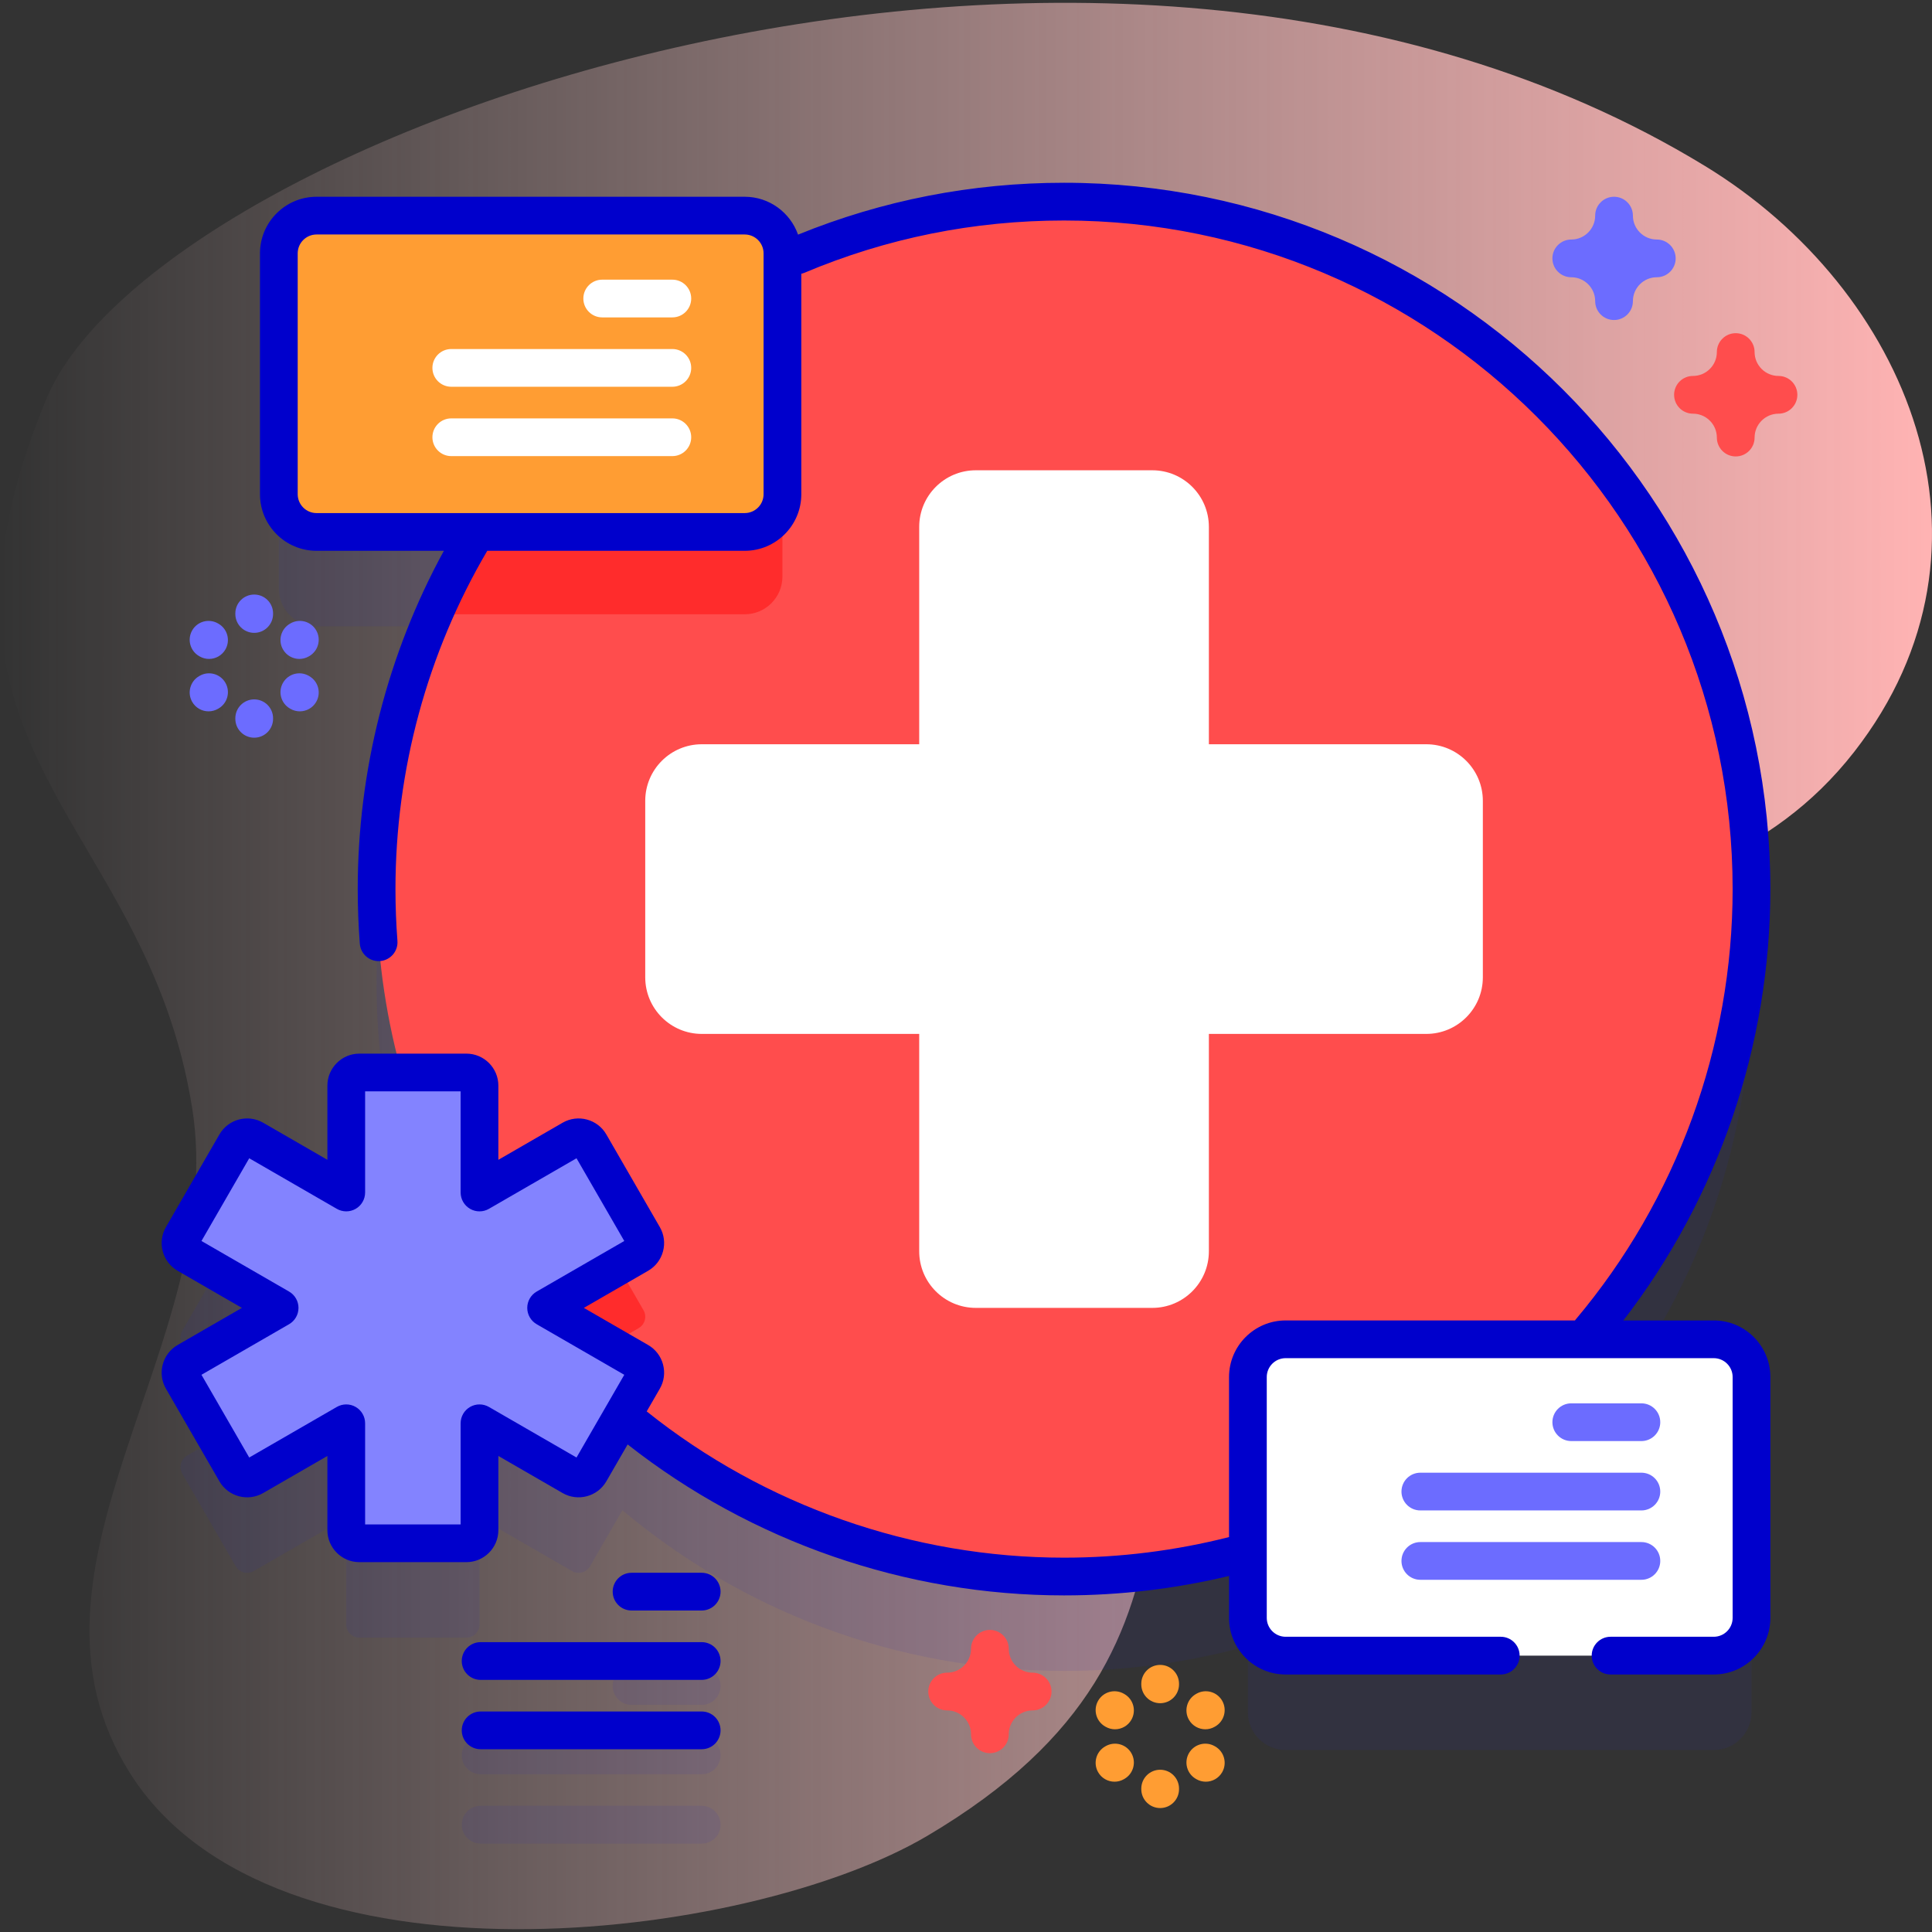 <svg id="Capa_1" enable-background="new 0 0 512 512" height="512" viewBox="0 0 512 512" width="512" xmlns="http://www.w3.org/2000/svg" xmlns:xlink="http://www.w3.org/1999/xlink"><rect x="0" y="0" width="512" height="512" fill="#333333" stroke="none"/><linearGradient id="SVGID_1_" gradientUnits="userSpaceOnUse" x1="0" x2="512" y1="256" y2="256"><stop offset="0" stop-color="#ffd9d9" stop-opacity="0"/><stop offset=".998" stop-color="#ffb3b3"/></linearGradient><g><g><path d="m451.798 43.963c-160.556-97.869-410.51-8.611-439.594 61.949-38.908 94.394 26.578 110.528 38.743 187.874 9.761 62.061-51.182 121.495-16.394 176.282 37.883 59.663 163.465 44.681 211.198 16.447 87.376-51.683 43.309-112.012 84.684-187.299 39.407-71.707 116.244-42.625 160.961-99.99 42.5-54.521 14.31-122.402-39.598-155.263z" fill="url(#SVGID_1_)"/></g><g><g fill="#2626bc" opacity=".1"><path d="m185.954 441.802h-18.583c-2.762 0-5 2.239-5 5s2.238 5 5 5h18.583c2.762 0 5-2.239 5-5s-2.238-5-5-5z"/><path d="m185.954 460.184h-58.583c-2.762 0-5 2.239-5 5s2.238 5 5 5h58.583c2.762 0 5-2.239 5-5s-2.238-5-5-5z"/><path d="m185.954 478.565h-58.583c-2.762 0-5 2.239-5 5s2.238 5 5 5h58.583c2.762 0 5-2.239 5-5s-2.238-5-5-5z"/><path d="m454.164 379.929h-34.504c27.724-31.964 44.504-73.679 44.504-119.313 0-100.616-81.566-182.182-182.182-182.182-26.592 0-51.852 5.701-74.628 15.942v-2.234c0-5.523-4.477-10-10-10h-113.46c-5.523 0-10 4.477-10 10v63.83c0 5.523 4.477 10 10 10h42.391c-16.804 27.584-26.485 59.983-26.485 94.644 0 16.834 2.294 33.13 6.568 48.604h-11.125c-1.924 0-3.484 1.56-3.484 3.484v28.319l-24.525-14.16c-1.666-.962-3.797-.391-4.759 1.275l-14.172 24.547c-.962 1.666-.391 3.797 1.275 4.759l24.525 14.16-24.525 14.16c-1.666.962-2.237 3.093-1.275 4.759l14.172 24.547c.962 1.666 3.093 2.237 4.759 1.275l24.525-14.16v28.319c0 1.924 1.56 3.484 3.484 3.484h28.344c1.924 0 3.484-1.56 3.484-3.484v-28.319l24.525 14.16c1.666.962 3.797.391 4.759-1.275l8.578-14.857c31.659 26.574 72.481 42.586 117.049 42.586 16.877 0 33.213-2.305 48.723-6.599v17.56c0 5.523 4.477 10 10 10h113.459c5.523 0 10-4.477 10-10v-63.83c0-5.524-4.478-10.001-10-10.001z"/></g><g><g><circle cx="281.982" cy="235.616" fill="#ff4d4d" r="182.182"/><path d="m169.25 351.97-18.09 10.44c-8.28-8.55-15.74-17.9-22.23-27.94l22.67-13.08c1.66-.97 3.79-.4 4.75 1.27l14.18 24.55c.96 1.66.39 3.79-1.28 4.76z" fill="#ff2c2c"/><path d="m207.35 88.96v63.83c0 5.52-4.47 10-10 10h-82.41c15.32-35.08 41.36-64.4 73.98-83.83h8.43c5.53 0 10 4.48 10 10z" fill="#ff2c2c"/><path d="m377.969 197.234h-57.605v-57.605c0-8.284-6.716-15-15-15h-46.765c-8.284 0-15 6.716-15 15v57.605h-57.605c-8.284 0-15 6.716-15 15v46.765c0 8.284 6.716 15 15 15h57.605v57.605c0 8.284 6.716 15 15 15h46.765c8.284 0 15-6.716 15-15v-57.605h57.605c8.284 0 15-6.716 15-15v-46.765c0-8.285-6.715-15-15-15z" fill="#fff"/></g><path d="m170.527 327.685-14.172-24.547c-.962-1.666-3.093-2.237-4.759-1.275l-24.525 14.16v-28.319c0-1.924-1.56-3.484-3.484-3.484h-28.344c-1.924 0-3.484 1.56-3.484 3.484v28.319l-24.525-14.16c-1.666-.962-3.797-.391-4.759 1.275l-14.172 24.547c-.962 1.666-.391 3.797 1.275 4.759l24.525 14.16-24.525 14.16c-1.666.962-2.237 3.093-1.275 4.759l14.172 24.547c.962 1.666 3.093 2.237 4.759 1.275l24.525-14.16v28.319c0 1.924 1.56 3.484 3.484 3.484h28.344c1.924 0 3.484-1.56 3.484-3.484v-28.319l24.525 14.16c1.666.962 3.797.391 4.759-1.275l14.172-24.547c.962-1.666.391-3.797-1.275-4.759l-24.525-14.16 24.525-14.16c1.666-.962 2.237-3.092 1.275-4.759z" fill="#8383ff"/><g><path d="m197.354 140.972h-113.46c-5.523 0-10-4.477-10-10v-63.83c0-5.523 4.477-10 10-10h113.459c5.523 0 10 4.477 10 10v63.83c.001 5.523-4.477 10-9.999 10z" fill="#ff9d33"/><g><g><path d="m178.177 84.113h-18.583c-2.762 0-5-2.239-5-5s2.238-5 5-5h18.583c2.762 0 5 2.239 5 5s-2.239 5-5 5z" fill="#fff"/></g><g><path d="m178.177 102.495h-58.583c-2.762 0-5-2.239-5-5s2.238-5 5-5h58.583c2.762 0 5 2.239 5 5s-2.239 5-5 5z" fill="#fff"/></g><g><path d="m178.177 120.876h-58.583c-2.762 0-5-2.239-5-5s2.238-5 5-5h58.583c2.762 0 5 2.239 5 5s-2.239 5-5 5z" fill="#fff"/></g></g></g><g><path d="m454.164 438.759h-113.46c-5.523 0-10-4.477-10-10v-63.83c0-5.523 4.477-10 10-10h113.459c5.523 0 10 4.477 10 10v63.83c.001 5.523-4.477 10-9.999 10z" fill="#fff"/><g fill="#00c"><path d="m185.954 416.802h-18.583c-2.762 0-5 2.239-5 5s2.238 5 5 5h18.583c2.762 0 5-2.239 5-5s-2.238-5-5-5z"/><path d="m185.954 435.184h-58.583c-2.762 0-5 2.239-5 5s2.238 5 5 5h58.583c2.762 0 5-2.239 5-5s-2.238-5-5-5z"/><path d="m185.954 453.565h-58.583c-2.762 0-5 2.239-5 5s2.238 5 5 5h58.583c2.762 0 5-2.239 5-5s-2.238-5-5-5z"/><path d="m454.164 349.929h-23.955c25.174-32.629 38.954-72.91 38.954-114.313 0-103.212-83.97-187.182-187.182-187.182-24.405 0-48.104 4.632-70.49 13.744-2.056-5.835-7.608-10.036-14.138-10.036h-113.458c-8.271 0-15 6.729-15 15v63.83c0 8.271 6.729 15 15 15h33.731c-14.951 27.377-22.826 58.232-22.826 89.644 0 4.814.186 9.683.552 14.472.2 2.624 2.392 4.619 4.979 4.619.128 0 .258-.005.387-.015 2.754-.21 4.815-2.613 4.604-5.366-.347-4.537-.522-9.149-.522-13.71 0-31.586 8.415-62.57 24.326-89.644h68.227c8.271 0 15-6.729 15-15v-58.424c.26-.063.521-.132.775-.239 21.808-9.206 44.973-13.874 68.853-13.874 97.698 0 177.182 79.483 177.182 177.182 0 41.739-14.792 82.273-41.652 114.134-.048.057-.078.121-.123.179h-76.684c-8.271 0-15 6.729-15 15v42.411c-14.217 3.608-28.911 5.457-43.723 5.457-40.117 0-79.345-13.761-110.599-38.759l3.473-6.015c1.134-1.962 1.436-4.25.85-6.439-.587-2.189-1.99-4.018-3.953-5.151l-17.025-9.829 17.025-9.83c1.963-1.133 3.366-2.962 3.953-5.151.586-2.19.284-4.477-.85-6.439l-14.171-24.545c-2.339-4.052-7.541-5.445-11.589-3.105l-17.024 9.829v-19.659c0-4.678-3.806-8.483-8.484-8.483h-28.344c-4.678 0-8.483 3.806-8.483 8.483v19.659l-17.025-9.83c-4.053-2.34-9.251-.947-11.589 3.105l-14.172 24.547c-2.339 4.051-.946 9.25 3.105 11.589l17.024 9.83-17.025 9.83c-4.051 2.34-5.443 7.538-3.104 11.588l14.172 24.547c2.339 4.052 7.539 5.444 11.589 3.105l17.025-9.83v19.659c0 4.678 3.806 8.484 8.483 8.484h28.344c4.679 0 8.484-3.806 8.484-8.484v-19.659l17.024 9.829c4.051 2.338 9.25.945 11.589-3.105l5.645-9.777c32.823 25.813 73.78 40.006 115.652 40.006 14.788 0 29.471-1.742 43.723-5.152v11.113c0 8.271 6.729 15 15 15h57.012c2.762 0 5-2.239 5-5s-2.238-5-5-5h-57.012c-2.757 0-5-2.243-5-5v-63.83c0-2.757 2.243-5 5-5h113.46c2.757 0 5 2.243 5 5v63.83c0 2.757-2.243 5-5 5h-27.348c-2.762 0-5 2.239-5 5s2.238 5 5 5h27.348c8.271 0 15-6.729 15-15v-63.83c0-8.271-6.728-15-15-15zm-251.81-218.957c0 2.757-2.243 5-5 5h-113.459c-2.757 0-5-2.243-5-5v-63.83c0-2.757 2.243-5 5-5h113.459c2.757 0 5 2.243 5 5zm-49.572 255.283-23.211-13.401c-1.547-.894-3.453-.894-5 0-1.547.893-2.5 2.544-2.5 4.33v26.803h-25.311v-26.803c0-1.786-.953-3.437-2.5-4.33-1.547-.894-3.453-.894-5 0l-23.212 13.401-12.656-21.92 23.212-13.401c1.547-.893 2.5-2.544 2.5-4.33s-.953-3.437-2.5-4.33l-23.212-13.402 12.656-21.92 23.212 13.401c1.547.894 3.453.894 5 0 1.547-.893 2.5-2.544 2.5-4.33v-26.803h25.312v26.803c0 1.786.953 3.437 2.5 4.33 1.547.894 3.453.894 5 0l23.211-13.401 12.656 21.92-23.212 13.401c-1.547.893-2.5 2.544-2.5 4.33 0 1.787.953 3.437 2.5 4.33l23.212 13.401z"/></g><g><g><path d="m434.987 381.899h-18.583c-2.762 0-5-2.239-5-5s2.238-5 5-5h18.583c2.762 0 5 2.239 5 5s-2.239 5-5 5z" fill="#6c6cff"/></g><g><path d="m434.987 400.281h-58.583c-2.762 0-5-2.239-5-5s2.238-5 5-5h58.583c2.762 0 5 2.239 5 5s-2.239 5-5 5z" fill="#6c6cff"/></g><g><path d="m434.987 418.662h-58.583c-2.762 0-5-2.239-5-5s2.238-5 5-5h58.583c2.762 0 5 2.239 5 5s-2.239 5-5 5z" fill="#6c6cff"/></g></g></g></g><g fill="#6c6cff"><g><path d="m67.367 167.712c-2.762 0-5-2.239-5-5v-.15c0-2.761 2.238-5 5-5s5 2.239 5 5v.15c0 2.762-2.238 5-5 5z"/><path d="m67.367 195.497c-2.762 0-5-2.239-5-5v-.15c0-2.761 2.238-5 5-5s5 2.239 5 5v.15c0 2.761-2.238 5-5 5z"/></g><g><path d="m55.396 174.622c-.84 0-1.691-.212-2.474-.659l-.131-.075c-2.398-1.369-3.232-4.423-1.863-6.821 1.367-2.397 4.42-3.232 6.82-1.863l.131.075c2.398 1.369 3.232 4.423 1.863 6.821-.921 1.615-2.609 2.522-4.346 2.522z"/><path d="m79.458 188.514c-.851 0-1.712-.217-2.5-.674l-.13-.075c-2.39-1.384-3.206-4.442-1.822-6.833 1.384-2.39 4.445-3.205 6.832-1.822l.13.075c2.39 1.384 3.206 4.442 1.822 6.833-.927 1.601-2.606 2.496-4.332 2.496z"/></g><g><path d="m55.275 188.514c-1.732 0-3.415-.9-4.34-2.51-1.376-2.395-.551-5.451 1.844-6.827l.131-.075c2.396-1.375 5.45-.55 6.826 1.844 1.376 2.395.551 5.451-1.844 6.827l-.131.075c-.784.451-1.641.666-2.486.666z"/><path d="m79.338 174.622c-1.731 0-3.414-.9-4.339-2.508-1.377-2.394-.553-5.451 1.841-6.827l.13-.075c2.396-1.378 5.451-.552 6.827 1.841 1.377 2.394.553 5.451-1.841 6.827l-.13.075c-.786.452-1.642.667-2.488.667z"/></g></g><g fill="#ff9d33"><g><path d="m307.454 451.367c-2.762 0-5-2.239-5-5v-.15c0-2.761 2.238-5 5-5s5 2.239 5 5v.15c0 2.761-2.238 5-5 5z"/><path d="m307.454 479.151c-2.762 0-5-2.239-5-5v-.15c0-2.761 2.238-5 5-5s5 2.239 5 5v.15c0 2.762-2.238 5-5 5z"/></g><g><path d="m295.483 458.276c-.84 0-1.691-.212-2.474-.659l-.131-.075c-2.398-1.369-3.232-4.423-1.863-6.821 1.367-2.397 4.421-3.232 6.82-1.863l.131.075c2.398 1.369 3.232 4.423 1.863 6.821-.921 1.616-2.609 2.522-4.346 2.522z"/><path d="m319.545 472.168c-.846 0-1.702-.215-2.488-.667l-.13-.075c-2.394-1.376-3.218-4.433-1.841-6.827 1.377-2.393 4.432-3.219 6.827-1.841l.13.075c2.394 1.376 3.218 4.433 1.841 6.827-.925 1.609-2.608 2.508-4.339 2.508z"/></g><g><path d="m295.362 472.168c-1.736 0-3.425-.906-4.347-2.522-1.369-2.398-.535-5.452 1.863-6.821l.131-.075c2.397-1.369 5.453-.535 6.82 1.863 1.369 2.398.535 5.452-1.863 6.821l-.131.075c-.78.447-1.633.659-2.473.659z"/><path d="m319.425 458.276c-1.731 0-3.414-.9-4.339-2.508-1.377-2.394-.553-5.451 1.841-6.827l.13-.075c2.396-1.376 5.451-.553 6.827 1.841 1.377 2.394.553 5.451-1.841 6.827l-.13.075c-.786.453-1.642.667-2.488.667z"/></g></g><path d="m459.986 120.962c-2.762 0-5-2.239-5-5 0-3.492-2.841-6.333-6.333-6.333-2.762 0-5-2.239-5-5s2.238-5 5-5c3.492 0 6.333-2.841 6.333-6.333 0-2.761 2.238-5 5-5s5 2.239 5 5c0 3.492 2.842 6.333 6.334 6.333 2.762 0 5 2.239 5 5s-2.238 5-5 5c-3.492 0-6.334 2.841-6.334 6.333 0 2.761-2.238 5-5 5z" fill="#ff4d4d"/><path d="m262.333 464.609c-2.762 0-5-2.239-5-5 0-3.492-2.841-6.333-6.333-6.333-2.762 0-5-2.239-5-5s2.238-5 5-5c3.492 0 6.333-2.841 6.333-6.333 0-2.761 2.238-5 5-5s5 2.239 5 5c0 3.492 2.842 6.333 6.334 6.333 2.762 0 5 2.239 5 5s-2.238 5-5 5c-3.492 0-6.334 2.841-6.334 6.333 0 2.761-2.238 5-5 5z" fill="#ff4d4d"/><path d="m427.737 84.809c-2.762 0-5-2.239-5-5 0-3.492-2.842-6.333-6.334-6.333-2.762 0-5-2.239-5-5s2.238-5 5-5c3.492 0 6.334-2.841 6.334-6.333 0-2.761 2.238-5 5-5s5 2.239 5 5c0 3.492 2.841 6.333 6.333 6.333 2.762 0 5 2.239 5 5s-2.238 5-5 5c-3.492 0-6.333 2.841-6.333 6.333 0 2.761-2.238 5-5 5z" fill="#6c6cff"/></g></g></svg>